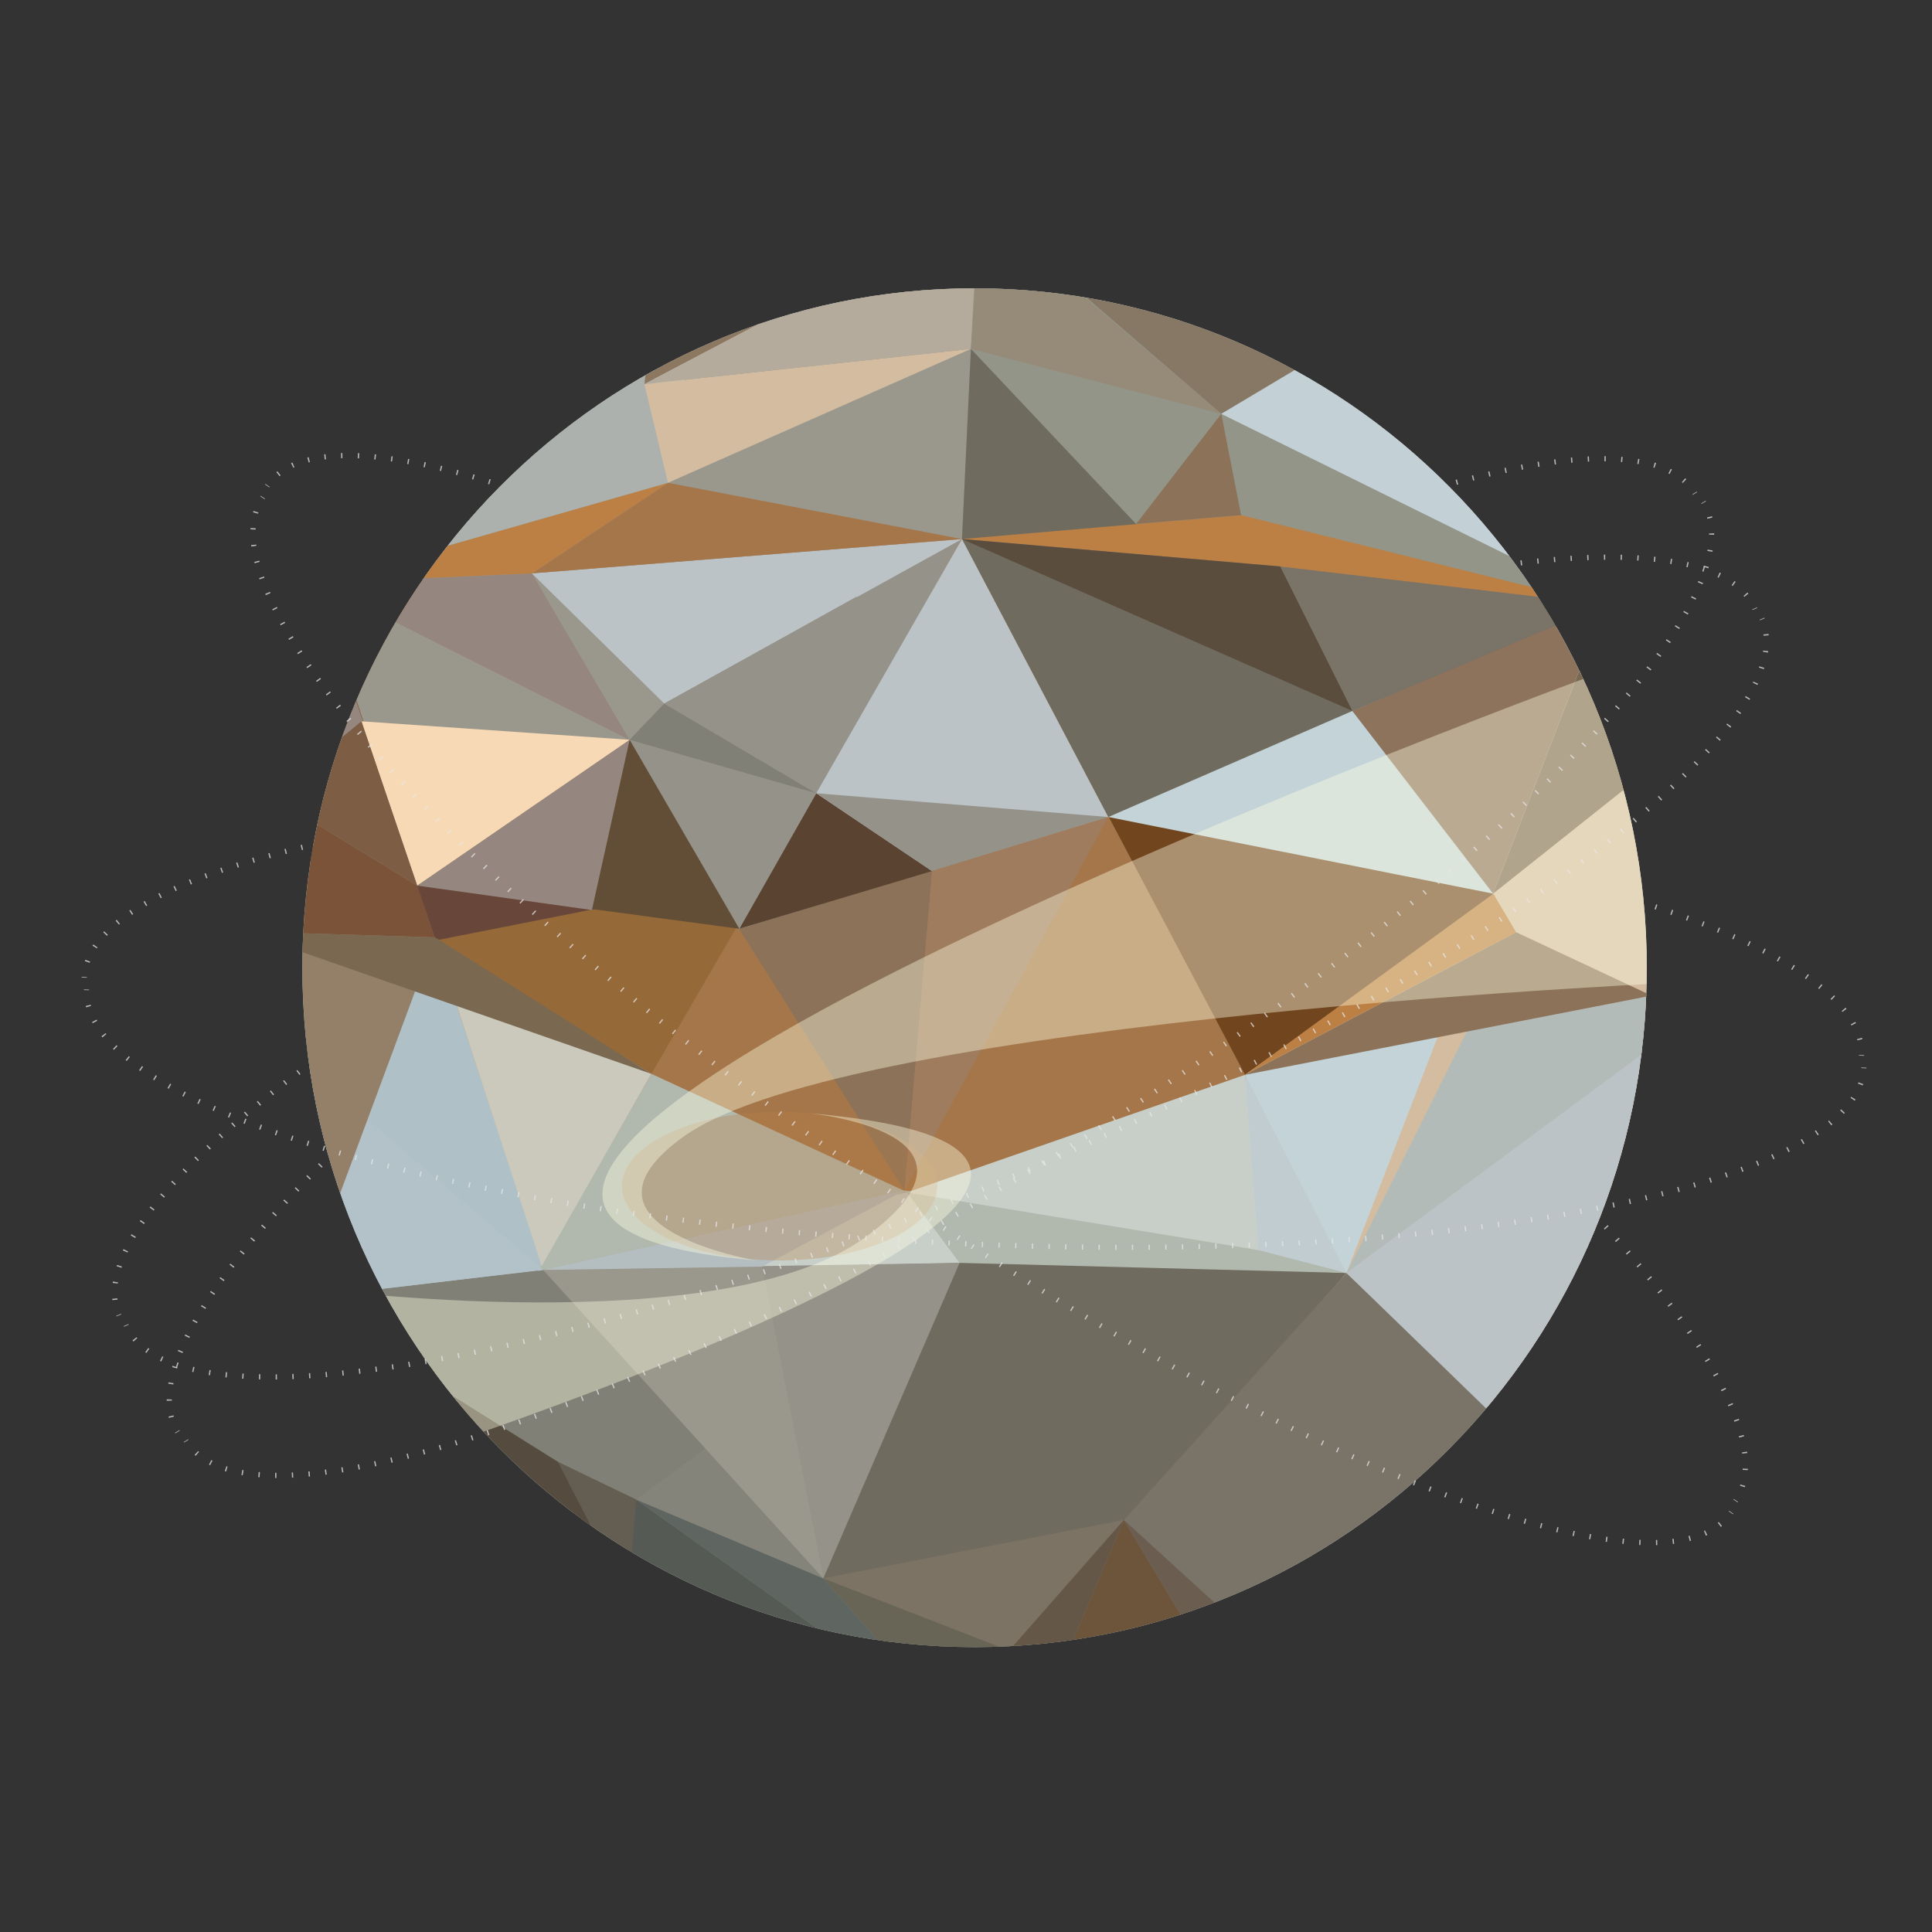 <?xml version="1.0" encoding="utf-8"?>
<!-- Generator: Adobe Illustrator 16.0.1, SVG Export Plug-In . SVG Version: 6.00 Build 0)  -->
<!DOCTYPE svg PUBLIC "-//W3C//DTD SVG 1.1//EN" "http://www.w3.org/Graphics/SVG/1.1/DTD/svg11.dtd">
<svg version="1.1" id="Layer_1" xmlns="http://www.w3.org/2000/svg" xmlns:xlink="http://www.w3.org/1999/xlink" x="0px" y="0px"
	 width="1500px" height="1500px" viewBox="0 0 1500 1500" enable-background="new 0 0 1500 1500" xml:space="preserve">
<rect x="0" y="0" width="1500" height="1500" fill="#333333" stroke="none"/>
<g id="Jupiter">
	<g id="Planet__x2B__Orbits">
		<g opacity="0.74">
			<g>
				<path fill="none" stroke="#E6E7E8" stroke-width="4" stroke-miterlimit="10" d="M92.323,1021.244
					c-0.064-0.152-0.128-0.305-0.19-0.458"/>
				<path fill="none" stroke="#E6E7E8" stroke-width="4" stroke-miterlimit="10" stroke-dasharray="0.997,11.969" d="
					M89.234,1009.216c-9.801-89.995,238.078-271.348,573.127-416.014c342.503-147.887,649.439-202.753,697.106-126.135"/>
				<path fill="none" stroke="#E6E7E8" stroke-width="4" stroke-miterlimit="10" d="M1362.257,472.369
					c0.066,0.151,0.131,0.303,0.196,0.455"/>
			</g>
		</g>
		<g opacity="0.74">
			<g>
				<path fill="none" stroke="#E6E7E8" stroke-width="4" stroke-miterlimit="10" d="M137.828,1111.804
					c-0.085-0.141-0.17-0.283-0.254-0.425"/>
				<path fill="none" stroke="#E6E7E8" stroke-width="4" stroke-miterlimit="10" stroke-dasharray="0.998,11.981" d="
					M133.041,1100.333c-22.556-87.623,196.694-303.344,507.438-495.535c317.666-196.476,613.482-295.714,671.653-226.909"/>
				<path fill="none" stroke="#E6E7E8" stroke-width="4" stroke-miterlimit="10" d="M1315.663,382.735
					c0.087,0.14,0.174,0.281,0.259,0.422"/>
			</g>
		</g>
		<g opacity="0.74">
			<g>
				<path fill="none" stroke="#E6E7E8" stroke-width="4" stroke-miterlimit="10" d="M65.403,758.988
					c0.007-0.165,0.015-0.33,0.024-0.495"/>
				<path fill="none" stroke="#E6E7E8" stroke-width="4" stroke-miterlimit="10" stroke-dasharray="0.996,11.954" d="
					M67.758,746.811c29.634-85.44,330.75-140.628,694.776-124.632c372.132,16.35,672.382,101.042,682.526,190.967"/>
				<path fill="none" stroke="#E6E7E8" stroke-width="4" stroke-miterlimit="10" d="M1445.306,819.122
					c-0.005,0.165-0.011,0.33-0.019,0.495"/>
			</g>
		</g>
		<g opacity="0.74">
			<g>
				<path fill="none" stroke="#E6E7E8" stroke-width="4" stroke-miterlimit="10" d="M207.408,377.266
					c0.093-0.137,0.186-0.273,0.28-0.409"/>
				<path fill="none" stroke="#E6E7E8" stroke-width="4" stroke-miterlimit="10" stroke-dasharray="0.999,11.986" d="
					M215.839,368.127c69.929-56.604,354.374,57.261,655.029,265.091c307.412,212.5,518.094,444.657,479.781,526.459"/>
				<path fill="none" stroke="#E6E7E8" stroke-width="4" stroke-miterlimit="10" d="M1347.721,1164.913
					c-0.091,0.138-0.182,0.275-0.275,0.412"/>
			</g>
		</g>
		<g>
			<defs>
				<path id="SVGID_1_" d="M234.746,751.33c0-291.321,233.669-527.479,521.908-527.479c288.245,0,521.911,236.158,521.911,527.479
					c0,291.314-233.666,527.475-521.911,527.475C468.415,1278.805,234.746,1042.645,234.746,751.33z"/>
			</defs>
			<clipPath id="SVGID_2_">
				<use xlink:href="#SVGID_1_"  overflow="visible"/>
			</clipPath>
			<path clip-path="url(#SVGID_2_)" fill="#C8CFC9" d="M234.746,751.33c0-291.321,233.669-527.479,521.908-527.479
				c288.245,0,521.911,236.158,521.911,527.479c0,291.314-233.666,527.475-521.911,527.475
				C468.415,1278.805,234.746,1042.645,234.746,751.33z"/>
			<g clip-path="url(#SVGID_2_)">
				<g>
					<path fill="#6A6230" d="M458.745,829.988c1.128,0,1.462-1.48,0.154-1.48C457.771,828.507,457.438,829.988,458.745,829.988
						L458.745,829.988z"/>
				</g>
			</g>
			<path clip-path="url(#SVGID_2_)" fill="#47452B" d="M246.38,453.156"/>
			<path clip-path="url(#SVGID_2_)" fill="#26322C" d="M1044.443,983.522"/>
			<polygon clip-path="url(#SVGID_2_)" fill="#26322C" points="246.38,453.156 233.41,1007.992 420.574,982.953 			"/>
			<path clip-path="url(#SVGID_2_)" fill="#0B132D" d="M457.925,1064.955"/>
			<g clip-path="url(#SVGID_2_)">
				<g>
					<path fill="#0B132D" d="M813.08,1166.821c0.858,0,2.002-1.303,0.696-1.303C812.918,1165.518,811.773,1166.821,813.08,1166.821
						L813.08,1166.821z"/>
				</g>
			</g>
			<line clip-path="url(#SVGID_2_)" fill="#8E8239" x1="507.889" y1="434.024" x2="245.964" y2="453.926"/>
			<polygon clip-path="url(#SVGID_2_)" fill="#929588" points="757.146,168.328 746.866,274.66 741.917,422.75 1240.952,473.66 			
				"/>
			<path clip-path="url(#SVGID_2_)" fill="#47452B" d="M247.738,455.905"/>
			<polygon clip-path="url(#SVGID_2_)" fill="#71461F" points="746.863,418.527 1245.899,469.437 1045.417,988.333 			"/>
			<polygon clip-path="url(#SVGID_2_)" fill="#956938" points="746.863,418.527 421.925,985.703 247.738,455.905 			"/>
			<polygon clip-path="url(#SVGID_2_)" fill="#A4764A" points="421.925,985.703 505.75,833.75 746.863,418.527 966.656,834.469 
				1045.417,988.333 			"/>
			<polygon clip-path="url(#SVGID_2_)" fill="#C3D3D7" points="966.656,834.469 1171,688.75 1045.833,1018.5 			"/>
			<polygon clip-path="url(#SVGID_2_)" fill="#AFC0C6" points="247.738,455.905 234.76,1010.743 421.925,985.703 			"/>
			<polygon clip-path="url(#SVGID_2_)" fill="#9A988C" points="247.738,455.905 762.093,164.105 753.812,270.875 746.863,418.527 
				412.917,445.167 			"/>
			<polygon clip-path="url(#SVGID_2_)" fill="#D3BCA0" points="1245.899,469.437 1312.086,786.709 1200.362,1135.229 
				1045.417,988.333 			"/>
			<path clip-path="url(#SVGID_2_)" fill="#0B132D" d="M459.278,1067.696"/>
			<polygon clip-path="url(#SVGID_2_)" fill="#808077" points="228.876,1008.771 421.925,985.703 642.875,1222.5 741.029,1335.303 
							"/>
			<g clip-path="url(#SVGID_2_)">
				<g>
					<path fill="#0B132D" d="M814.438,1169.566c0.857,0,2.002-1.303,0.696-1.303
						C814.277,1168.264,813.132,1169.566,814.438,1169.566L814.438,1169.566z"/>
				</g>
			</g>
			<polygon clip-path="url(#SVGID_2_)" fill="#6F6B5F" points="421.925,985.703 744.833,974.333 1045.417,988.333 741.029,1335.303 
				639.25,1225.438 			"/>
			<polygon clip-path="url(#SVGID_2_)" fill="#7A7367" points="1045.417,988.333 1200.362,1135.229 741.029,1335.303 
				872.583,1180.083 			"/>
			<polygon clip-path="url(#SVGID_2_)" fill="#7B5338" points="188.621,723.152 246.986,452.55 338.148,730.162 			"/>
			<polygon clip-path="url(#SVGID_2_)" fill="#BCC3C6" points="1310.565,788.568 1045.417,988.333 1199.108,1137.432 			"/>
			<polygon clip-path="url(#SVGID_2_)" fill="#B1B8AD" points="421.925,985.703 702.283,924.216 967.75,964.75 1045.417,988.333 
				745,980.5 			"/>
			<polygon clip-path="url(#SVGID_2_)" fill="#959289" points="412.917,445.167 574.088,721.881 746.863,418.527 			"/>
			<polygon clip-path="url(#SVGID_2_)" fill="#95877F" points="246.986,452.55 412.917,445.167 488.839,574.367 			"/>
			<polygon clip-path="url(#SVGID_2_)" fill="#9A988C" points="488.839,574.367 323.911,687.561 246.986,452.55 			"/>
			<polygon clip-path="url(#SVGID_2_)" fill="#9A988C" points="488.839,574.367 515.714,546.229 412.917,445.167 			"/>
			<polygon clip-path="url(#SVGID_2_)" fill="#BCC3C6" points="515.714,546.229 746.863,418.527 412.917,445.167 			"/>
			<polygon clip-path="url(#SVGID_2_)" fill="#808077" points="515.714,546.229 633.749,615.891 488.839,574.367 			"/>
			<polygon clip-path="url(#SVGID_2_)" fill="#959289" points="515.714,546.229 633.749,615.891 665.317,463.077 			"/>
			<polygon clip-path="url(#SVGID_2_)" fill="#A4764A" points="412.917,445.167 518.592,374.843 746.863,418.527 			"/>
			<path clip-path="url(#SVGID_2_)" fill="#32311A" d="M243.923,453.242"/>
			<path clip-path="url(#SVGID_2_)" fill="#38371F" d="M246.986,452.55"/>
			<polygon clip-path="url(#SVGID_2_)" fill="#BC8044" points="412.917,445.167 246.986,452.55 518.592,374.843 			"/>
			<polygon clip-path="url(#SVGID_2_)" fill="#ACB1AD" points="243.923,453.242 504.76,260.798 518.592,374.843 			"/>
			<polygon clip-path="url(#SVGID_2_)" fill="#8C7761" points="762.141,160.724 504.76,260.798 500.307,298.232 			"/>
			<polygon clip-path="url(#SVGID_2_)" fill="#D3BCA0" points="518.592,374.843 500.307,298.232 753.812,270.875 			"/>
			<polygon clip-path="url(#SVGID_2_)" fill="#B5AB9C" points="753.812,270.875 759.363,161.714 500.307,298.232 			"/>
			<polygon clip-path="url(#SVGID_2_)" fill="#877865" points="762.141,160.724 1033.193,273.312 948.193,321.316 			"/>
			<polygon clip-path="url(#SVGID_2_)" fill="#C3D1D7" points="1242.369,466.534 1031.504,271.593 948.193,321.316 			"/>
			<polygon clip-path="url(#SVGID_2_)" fill="#686557" points="738.61,1338.475 639.25,1225.438 783.521,1281.496 			"/>
			<polygon clip-path="url(#SVGID_2_)" fill="#555A54" points="738.61,1338.475 481.25,1240 494,1164.25 			"/>
			<polygon clip-path="url(#SVGID_2_)" fill="#5F6662" points="494,1164.25 639.25,1225.438 738.61,1338.475 			"/>
			<polygon clip-path="url(#SVGID_2_)" fill="#645D52" points="487.5,1240.75 413.911,1125.681 494,1164.25 			"/>
			<polygon clip-path="url(#SVGID_2_)" fill="#84847A" points="494,1164.25 549.172,1123.283 639.25,1225.438 			"/>
			<polygon clip-path="url(#SVGID_2_)" fill="#5D6867" points="738.61,1338.475 816.77,1338.541 822.919,1297.676 			"/>
			<polygon clip-path="url(#SVGID_2_)" fill="#555A54" points="783.521,1281.496 822.919,1297.676 738.61,1338.475 			"/>
			<polygon clip-path="url(#SVGID_2_)" fill="#554C3F" points="233.221,1009.65 433.134,1134.938 487.5,1240.75 			"/>
			<polygon clip-path="url(#SVGID_2_)" fill="#686557" points="822.919,1297.676 936.11,1286.109 816.77,1338.541 			"/>
			<polygon clip-path="url(#SVGID_2_)" fill="#6C675B" points="1200.632,1135.575 936.11,1286.109 943.959,1245.24 			"/>
			<polygon clip-path="url(#SVGID_2_)" fill="#6C553B" points="822.919,1297.676 872.583,1180.083 936.11,1286.109 			"/>
			<polygon clip-path="url(#SVGID_2_)" fill="#6B5E51" points="943.959,1245.24 872.583,1180.083 936.11,1286.109 			"/>
			<polygon clip-path="url(#SVGID_2_)" fill="#7C7364" points="639.25,1225.438 872.583,1180.083 783.521,1281.496 			"/>
			<polygon clip-path="url(#SVGID_2_)" fill="#655748" points="783.521,1281.496 822.919,1297.676 872.583,1180.083 			"/>
			<polygon clip-path="url(#SVGID_2_)" fill="#C0CCCF" points="1045.417,988.333 966.656,834.469 968.75,968.425 			"/>
			<polygon clip-path="url(#SVGID_2_)" fill="#6F6B5F" points="753.812,270.875 909.062,435.467 746.863,418.527 			"/>
			<polygon clip-path="url(#SVGID_2_)" fill="#968B79" points="948.193,321.316 753.812,270.875 760.733,161.358 			"/>
			<polygon clip-path="url(#SVGID_2_)" fill="#BC8044" points="746.863,418.527 963.562,399.938 1248.247,470.504 			"/>
			<polygon clip-path="url(#SVGID_2_)" fill="#8B7258" points="948.193,321.316 882.055,406.819 963.562,399.938 			"/>
			<polygon clip-path="url(#SVGID_2_)" fill="#B3BBB8" points="1314.138,789.386 1177.118,723.998 1045.417,988.333 			"/>
			<polygon clip-path="url(#SVGID_2_)" fill="#8B7258" points="702.387,924.779 746.863,418.527 634.25,616.833 574.114,721.671 			
				"/>
			<polygon clip-path="url(#SVGID_2_)" fill="#C8CFC9" points="704.155,925.842 977.157,970.608 966.656,834.469 704.177,925.786 
				745,980.5 423.804,987.33 			"/>
			<polygon clip-path="url(#SVGID_2_)" fill="#6F6B5F" points="860.444,634.325 1248.247,470.504 746.863,418.527 			"/>
			<polygon clip-path="url(#SVGID_2_)" fill="#959289" points="639.25,1225.438 745,980.5 421.925,985.703 			"/>
			<polygon clip-path="url(#SVGID_2_)" fill="#624D36" points="323.911,687.561 574.008,721.11 488.839,574.367 			"/>
			<polygon clip-path="url(#SVGID_2_)" fill="#95877F" points="323.911,687.561 210.124,618.094 246.38,453.156 			"/>
			<polygon clip-path="url(#SVGID_2_)" fill="#C3D3D7" points="860.444,634.325 1159.241,693.831 1248.247,470.504 1049.938,552 			
				"/>
			<polygon clip-path="url(#SVGID_2_)" fill="#7B6851" points="1159.241,693.831 1273.249,603.153 1245.899,469.437 			"/>
			<polygon clip-path="url(#SVGID_2_)" fill="#BCC3C6" points="574.008,721.11 860.444,634.325 746.863,418.527 633.749,615.891 			
				"/>
			<polygon clip-path="url(#SVGID_2_)" fill="#B1B8AD" points="702.091,924.561 505.75,833.75 417.702,986.846 			"/>
			<polygon clip-path="url(#SVGID_2_)" fill="#9A988C" points="639.25,1225.438 591.695,983.385 421.691,985.98 			"/>
			<polygon clip-path="url(#SVGID_2_)" fill="#B4BEC0" points="591.695,983.385 702.283,924.216 421.691,985.98 			"/>
			<polygon clip-path="url(#SVGID_2_)" fill="#B3C2C8" points="284.523,868.619 421.691,985.98 233.41,1007.992 			"/>
			<polygon clip-path="url(#SVGID_2_)" fill="#87989E" points="188.621,723.152 284.523,868.619 233.41,1007.992 			"/>
			<polygon clip-path="url(#SVGID_2_)" fill="#CBC9BC" points="505.75,833.75 338.148,730.162 420.574,982.953 			"/>
			<polygon clip-path="url(#SVGID_2_)" fill="#68473A" points="338.148,730.162 462.309,705.625 323.911,687.561 			"/>
			<polygon clip-path="url(#SVGID_2_)" fill="#95877F" points="459.559,706.553 488.839,574.367 323.911,687.561 			"/>
			<polygon clip-path="url(#SVGID_2_)" fill="#F8D9B5" points="488.839,574.367 280.618,560.02 323.911,687.561 			"/>
			<polygon clip-path="url(#SVGID_2_)" fill="#7D5E44" points="210.124,618.094 280.618,560.02 323.911,687.561 			"/>
			<polygon clip-path="url(#SVGID_2_)" fill="#5A4431" points="633.749,615.891 723.603,676.295 574.008,721.11 			"/>
			<polygon clip-path="url(#SVGID_2_)" fill="#959289" points="633.749,615.891 723.603,676.295 860.444,634.325 			"/>
			<polygon clip-path="url(#SVGID_2_)" fill="#9F7C5E" points="702.283,924.216 860.444,634.325 723.603,676.295 			"/>
			<polygon clip-path="url(#SVGID_2_)" fill="#8D725C" points="1159.241,693.831 1049.938,552 1245.899,469.437 			"/>
			<polygon clip-path="url(#SVGID_2_)" fill="#7A7367" points="1049.938,552 746.863,418.527 993.938,439.812 1245.899,469.437 			
				"/>
			<polygon clip-path="url(#SVGID_2_)" fill="#5B4D3E" points="746.863,418.527 993.938,439.812 1049.938,552 			"/>
			<polygon clip-path="url(#SVGID_2_)" fill="#947F68" points="233.221,1009.65 188.621,723.152 337.814,727.761 			"/>
			<polygon clip-path="url(#SVGID_2_)" fill="#7B6851" points="505.75,833.75 188.621,723.152 337.814,727.761 			"/>
			<polygon clip-path="url(#SVGID_2_)" fill="#8B7258" points="966.656,834.469 1282.177,772.983 1177.118,723.756 			"/>
			<polygon clip-path="url(#SVGID_2_)" fill="#BC8044" points="966.656,834.469 1177.118,723.756 1159.402,693.91 			"/>
			<path opacity="0.3" clip-path="url(#SVGID_2_)" fill="#BC8044" d="M482.817,920.875c0-31.889,54.814-57.742,122.428-57.742
				c67.62,0,122.432,25.854,122.432,57.742c0,31.89-54.812,57.743-122.432,57.743C537.631,978.618,482.817,952.765,482.817,920.875z
				"/>
			<path opacity="0.4" clip-path="url(#SVGID_2_)" fill="#FFFFE3" d="M627.787,864.271c0,0,154.882,14.684,44.635,95.918
				c-112.458,82.865-430.675,39.869-430.675,39.869l26.469,147.569C268.216,1147.628,1052.376,900.483,627.787,864.271z"/>
			<path opacity="0.4" clip-path="url(#SVGID_2_)" fill="#FFFFE3" d="M586.303,978.477c0,0-153.127-25.973-55.547-96.044
				c129.078-92.693,790.726-120.514,790.726-120.514l-69.33-243.302C1252.151,518.616,103.231,937.274,586.303,978.477z"/>
		</g>
		<g opacity="0.74">
			<g>
				<path fill="none" stroke="#E6E7E8" stroke-width="4" stroke-miterlimit="10" d="M1322.51,389.825
					c0.085,0.141,0.17,0.283,0.254,0.425"/>
				<path fill="none" stroke="#E6E7E8" stroke-width="4" stroke-miterlimit="10" stroke-dasharray="0.998,11.981" d="
					M1327.297,401.295c22.556,87.621-196.7,303.341-507.442,495.533c-317.664,196.476-613.479,295.714-671.652,226.91"/>
				<path fill="none" stroke="#E6E7E8" stroke-width="4" stroke-miterlimit="10" d="M144.672,1118.891
					c-0.087-0.141-0.174-0.281-0.259-0.422"/>
			</g>
		</g>
		<g opacity="0.74">
			<g>
				<path fill="none" stroke="#E6E7E8" stroke-width="4" stroke-miterlimit="10" d="M1368.015,480.384
					c0.064,0.152,0.128,0.305,0.19,0.458"/>
				<path fill="none" stroke="#E6E7E8" stroke-width="4" stroke-miterlimit="10" stroke-dasharray="0.997,11.969" d="
					M1371.104,492.412c9.802,89.993-238.084,271.342-573.131,416.009c-342.5,147.888-649.436,202.753-697.103,126.137"/>
				<path fill="none" stroke="#E6E7E8" stroke-width="4" stroke-miterlimit="10" d="M98.08,1029.257
					c-0.066-0.151-0.131-0.303-0.196-0.455"/>
			</g>
		</g>
		<g opacity="0.74">
			<g>
				<path fill="none" stroke="#E6E7E8" stroke-width="4" stroke-miterlimit="10" d="M1447.069,828.865
					c-0.007,0.165-0.015,0.33-0.024,0.495"/>
				<path fill="none" stroke="#E6E7E8" stroke-width="4" stroke-miterlimit="10" stroke-dasharray="0.996,11.954" d="
					M1444.714,841.042c-29.636,85.435-330.755,140.621-694.78,124.626C377.804,949.318,77.556,864.627,67.408,774.702"/>
				<path fill="none" stroke="#E6E7E8" stroke-width="4" stroke-miterlimit="10" d="M67.163,768.726
					c0.005-0.165,0.012-0.33,0.019-0.495"/>
			</g>
		</g>
		<g opacity="0.74">
			<g>
				<path fill="none" stroke="#E6E7E8" stroke-width="4" stroke-miterlimit="10" d="M1344.125,1174.126
					c-0.093,0.137-0.186,0.273-0.28,0.409"/>
				<path fill="none" stroke="#E6E7E8" stroke-width="4" stroke-miterlimit="10" stroke-dasharray="0.999,11.986" d="
					M1335.694,1183.265c-69.927,56.603-354.374-57.269-655.027-265.1C373.255,705.668,162.573,473.513,200.883,391.711"/>
				<path fill="none" stroke="#E6E7E8" stroke-width="4" stroke-miterlimit="10" d="M203.812,386.477
					c0.091-0.138,0.183-0.275,0.275-0.412"/>
			</g>
		</g>
	</g>
</g>
</svg>
